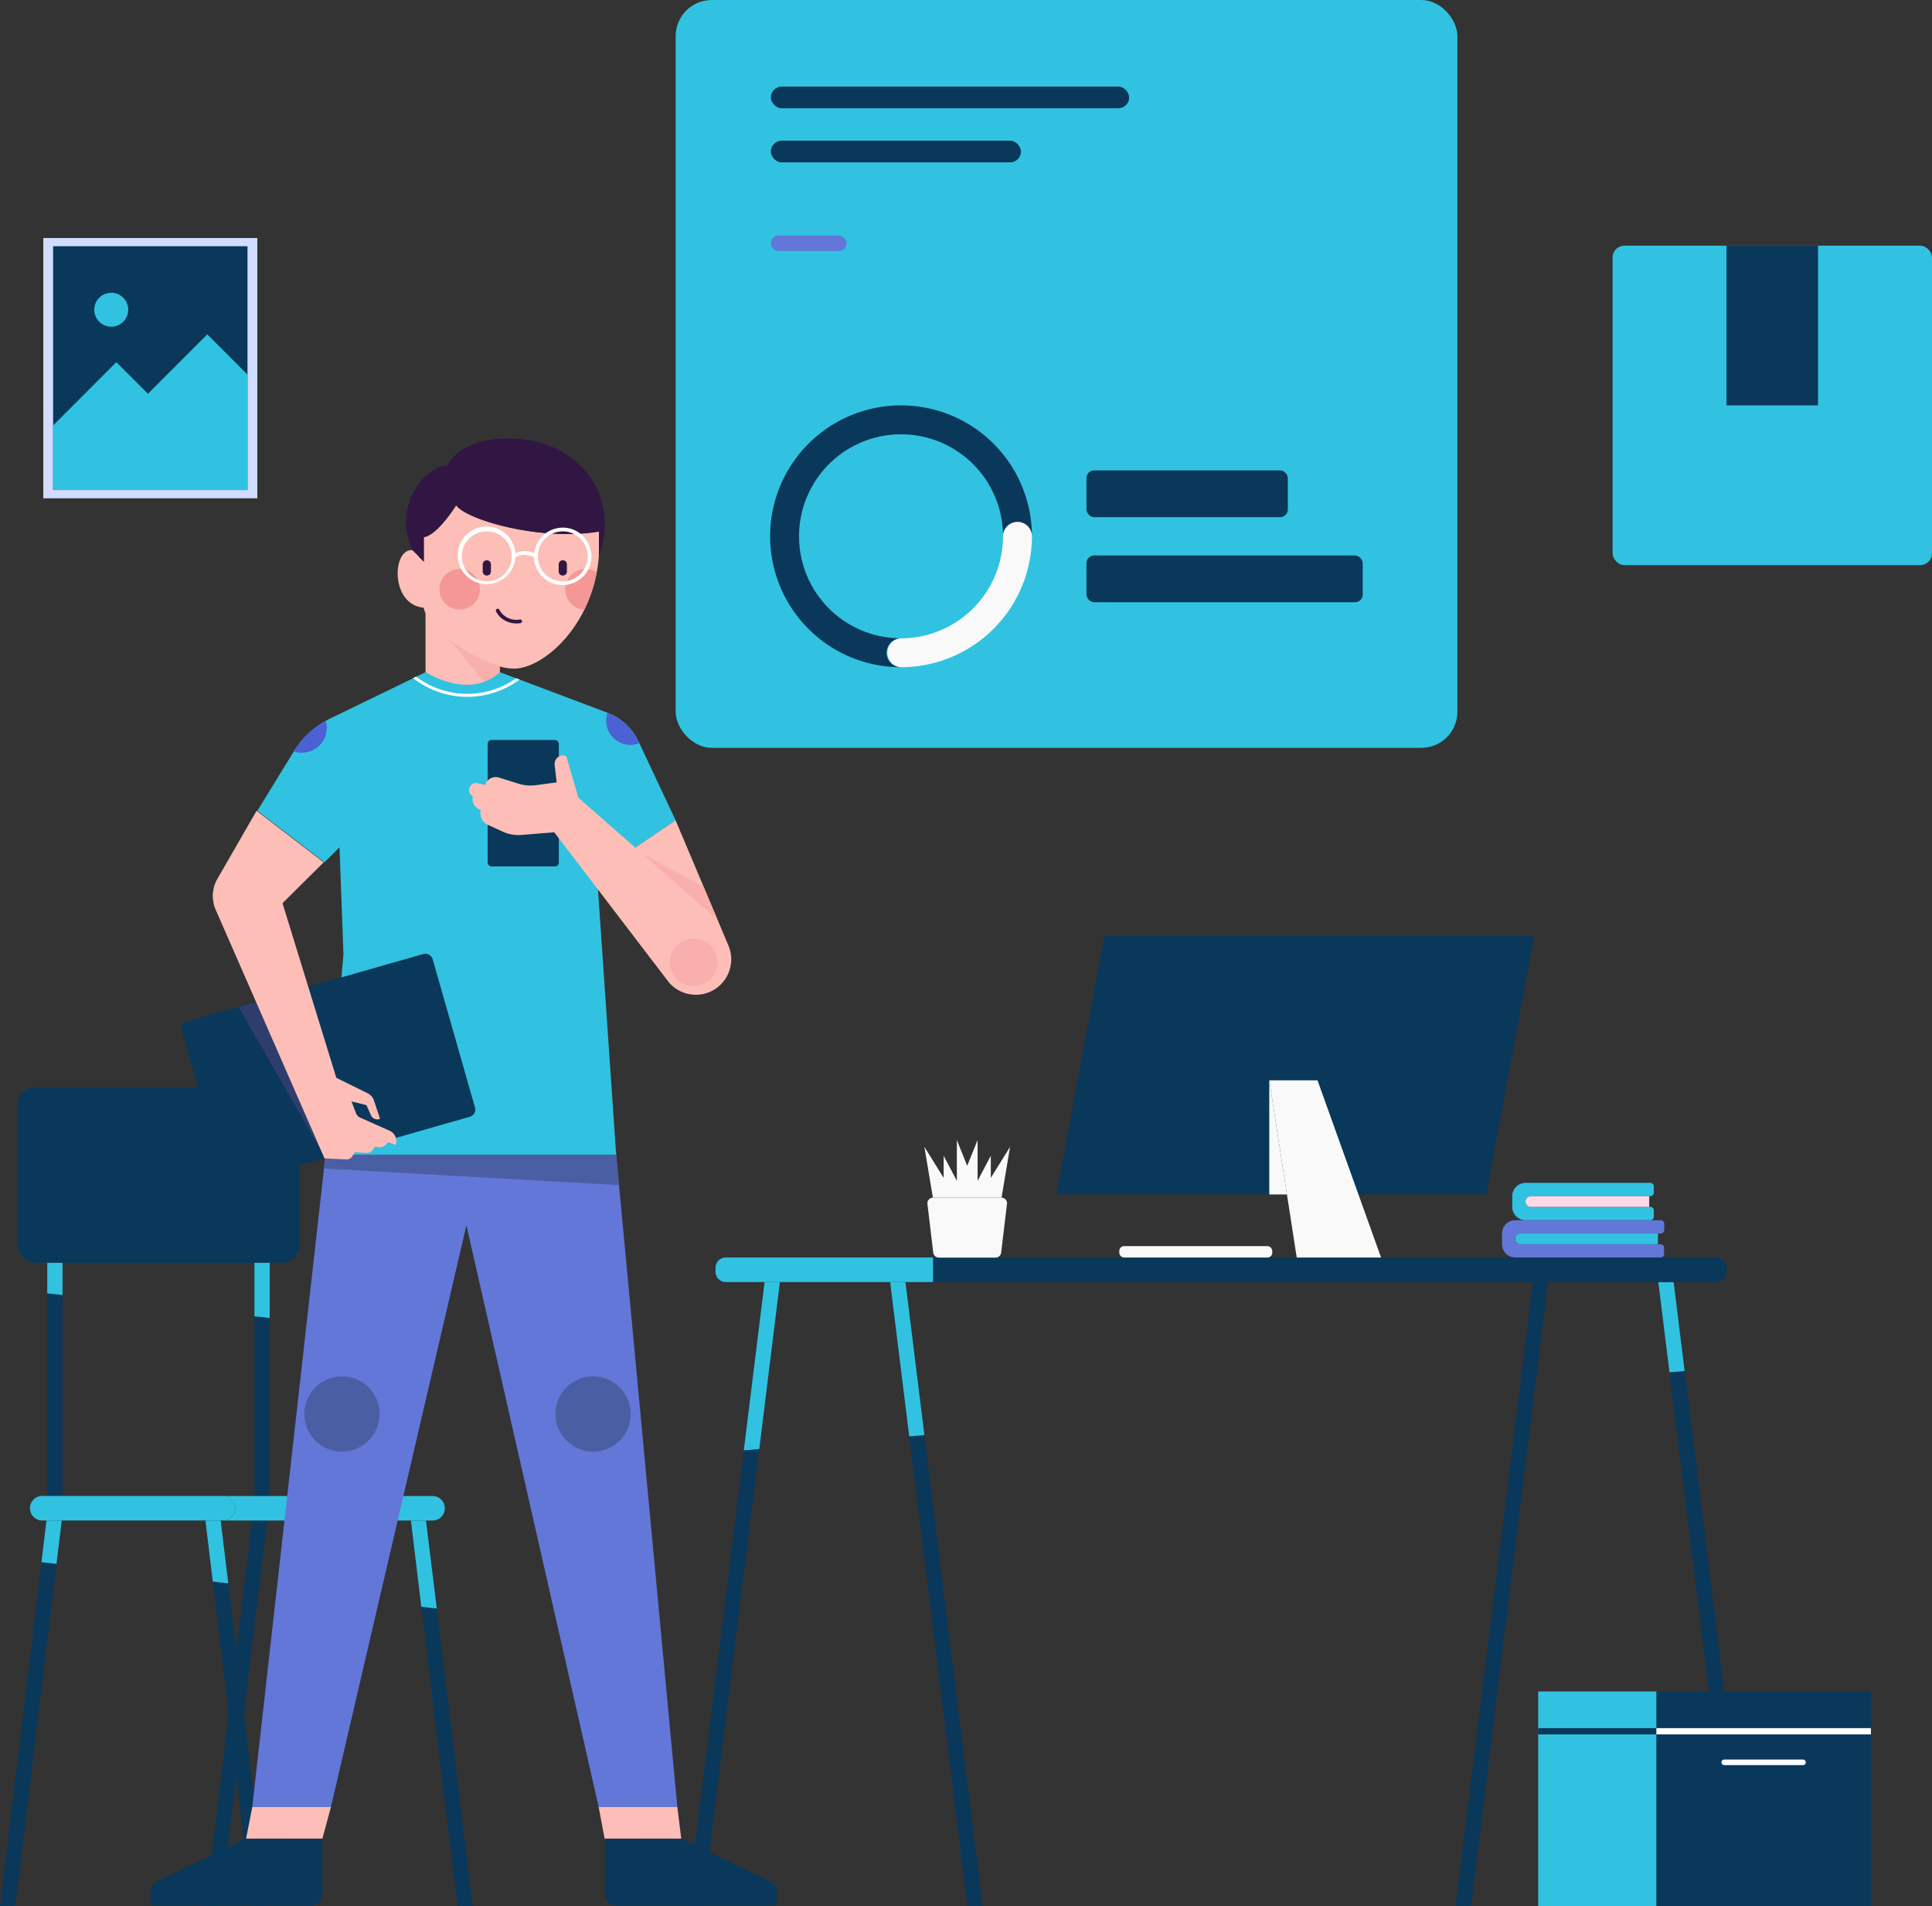 <svg id="ILLUSTRATION" xmlns="http://www.w3.org/2000/svg" viewBox="0 0 425.65 419.88"><rect x="0" y="0" width="425.65" height="419.88" fill="#333333" stroke="none"/><defs><style>.cls-1{fill:#09385a;}.cls-2{fill:#31c2e1;}.cls-3{fill:#d2dcff;}.cls-4{fill:#6277d7;}.cls-5{fill:#f9f9f9;}.cls-6{fill:#ffd9e8;}.cls-7{fill:#fcbeb7;}.cls-8{fill:#311643;}.cls-9{fill:#f49795;}.cls-10{fill:none;}.cls-11{fill:#fff;}.cls-12{fill:#f9afab;}.cls-13{fill:#4a5ea3;}.cls-14{fill:#4a62d3;}.cls-15{fill:#2f3d6c;}</style></defs><polygon class="cls-1" points="58.87 334.95 48.63 419.88 45.27 419.88 55.51 334.95 58.87 334.95"/><polygon class="cls-1" points="13.6 334.95 12.45 344.5 3.36 419.88 0 419.88 9.14 344.13 10.24 334.95 13.6 334.95"/><polygon class="cls-1" points="58.87 419.88 55.51 419.88 54.09 408.13 52.41 394.2 46.89 348.4 45.27 334.95 48.63 334.95 50.3 348.78 54.09 380.28 55.77 394.2 58.87 419.88"/><polygon class="cls-1" points="104.14 419.88 100.78 419.88 92.83 353.96 92.83 353.96 90.53 334.95 93.89 334.95 96.23 354.33 104.14 419.88"/><rect class="cls-1" x="10.41" y="278.18" width="3.36" height="51.37"/><rect class="cls-1" x="56.06" y="278.18" width="3.36" height="51.37"/><path class="cls-2" d="M1640.45,1953.32h-46.16a2.7,2.7,0,0,1,2.7,2.7h0a2.7,2.7,0,0,1-2.7,2.7h46.16a2.7,2.7,0,0,0,2.7-2.7h0A2.7,2.7,0,0,0,1640.45,1953.32Z" transform="translate(-1545.15 -1623.77)"/><path class="cls-2" d="M1597,1956h0a2.7,2.7,0,0,0-2.7-2.7h-39.85a2.7,2.7,0,0,0-2.7,2.7h0a2.7,2.7,0,0,0,2.7,2.7h39.85A2.7,2.7,0,0,0,1597,1956Z" transform="translate(-1545.15 -1623.77)"/><rect class="cls-1" x="3.9" y="239.52" width="62.03" height="38.66" rx="3.76"/><path class="cls-2" d="M1558.75,1958.72l-1.15,9.55-3.32-.37,1.11-9.18Z" transform="translate(-1545.15 -1623.77)"/><path class="cls-2" d="M1593.77,1958.72l1.67,13.83-3.41-.38-1.62-13.45Z" transform="translate(-1545.15 -1623.77)"/><path class="cls-2" d="M1641.38,1978.1l-3.41-.37h0l-2.29-19H1639Z" transform="translate(-1545.15 -1623.77)"/><polygon class="cls-2" points="10.41 278.18 13.77 278.18 13.77 285.28 10.41 284.91 10.41 278.18"/><polygon class="cls-2" points="59.42 278.18 59.42 290.33 56.06 289.96 56.06 278.18 59.42 278.18"/><rect class="cls-3" x="9.54" y="52.43" width="47.15" height="57.34"/><rect class="cls-1" x="11.7" y="54.24" width="42.83" height="53.72"/><polygon class="cls-2" points="11.7 93.72 25.63 79.78 32.59 86.74 45.67 73.65 54.52 82.5 54.52 107.95 11.7 107.95 11.7 93.72"/><circle class="cls-2" cx="24.51" cy="68.23" r="3.74"/><rect class="cls-2" x="148.86" width="172.23" height="164.74" rx="7.96"/><rect class="cls-1" x="169.83" y="19.07" width="78.94" height="4.78" rx="2.39"/><rect class="cls-1" x="169.83" y="30.99" width="55.1" height="4.78" rx="2.39"/><rect class="cls-4" x="169.83" y="51.89" width="16.67" height="3.41" rx="1.71"/><rect class="cls-1" x="239.36" y="103.62" width="44.37" height="10.31" rx="1.71"/><rect class="cls-1" x="239.36" y="122.36" width="60.87" height="10.31" rx="1.71"/><path class="cls-1" d="M1740.48,1767.57a3.18,3.18,0,0,1,3.18-3.19,22.47,22.47,0,1,1,22.47-22.47,3.19,3.19,0,0,1,6.37,0,28.84,28.84,0,1,0-28.84,28.84A3.18,3.18,0,0,1,1740.48,1767.57Z" transform="translate(-1545.15 -1623.77)"/><path class="cls-5" d="M1769.32,1738.73a3.19,3.19,0,0,0-3.19,3.18,22.5,22.5,0,0,1-22.47,22.47,3.19,3.19,0,0,0,0,6.37,28.88,28.88,0,0,0,28.84-28.84A3.19,3.19,0,0,0,1769.32,1738.73Z" transform="translate(-1545.15 -1623.77)"/><rect class="cls-2" x="355.28" y="54.12" width="70.37" height="70.37" rx="2.59"/><rect class="cls-1" x="380.38" y="54.12" width="20.16" height="35.18"/><path class="cls-4" d="M1911.81,1894.72v-1.39a.78.78,0,0,0-.78-.77H1879a2.93,2.93,0,0,0-2.93,2.93h0v2.36h0a2.93,2.93,0,0,0,2.93,2.93H1911a.78.78,0,0,0,.78-.78v-1.38a.77.77,0,0,0-.78-.77h-30.9a1.17,1.17,0,0,1-1.17-1.18h0a1.17,1.17,0,0,1,1.17-1.18H1911A.78.78,0,0,0,1911.81,1894.72Z" transform="translate(-1545.15 -1623.77)"/><path class="cls-2" d="M1910.42,1895.49v2.36h-30.29a1.17,1.17,0,0,1-1.17-1.18h0a1.17,1.17,0,0,1,1.17-1.18Z" transform="translate(-1545.15 -1623.77)"/><path class="cls-2" d="M1909.52,1886.5v-1.38a.78.78,0,0,0-.78-.78h-27.49a2.93,2.93,0,0,0-2.93,2.93h0v2.36h0a2.93,2.93,0,0,0,2.93,2.93h27.49a.78.78,0,0,0,.78-.77v-1.39a.78.78,0,0,0-.78-.77h-26.31a1.18,1.18,0,0,1-1.18-1.18h0a1.18,1.18,0,0,1,1.18-1.18h26.31A.77.77,0,0,0,1909.52,1886.5Z" transform="translate(-1545.15 -1623.77)"/><path class="cls-6" d="M1908.5,1887.27v2.36h-26.07a1.18,1.18,0,0,1-1.18-1.18h0a1.18,1.18,0,0,1,1.18-1.18Z" transform="translate(-1545.15 -1623.77)"/><polygon class="cls-1" points="341.06 282.43 324.07 419.86 320.69 419.86 337.69 282.43 341.06 282.43"/><polygon class="cls-1" points="385.73 419.86 382.35 419.86 367.81 302.29 365.36 282.43 368.73 282.43 371.15 302.01 385.73 419.86"/><polygon class="cls-1" points="171.82 282.43 167.28 319.2 154.83 419.86 151.45 419.86 163.87 319.49 168.45 282.43 171.82 282.43"/><polygon class="cls-1" points="216.49 419.86 213.11 419.86 200.32 316.41 196.11 282.43 199.49 282.43 203.66 316.13 216.49 419.86"/><polygon class="cls-2" points="168.45 282.43 171.82 282.43 167.28 319.2 163.87 319.49 168.45 282.43"/><polygon class="cls-2" points="199.49 282.43 203.66 316.13 200.32 316.41 196.11 282.43 199.49 282.43"/><polygon class="cls-2" points="371.15 302.01 367.81 302.29 365.36 282.43 368.73 282.43 371.15 302.01"/><path class="cls-1" d="M205.56,277H378.13a2.26,2.26,0,0,1,2.26,2.26v.91a2.26,2.26,0,0,1-2.26,2.26H205.56a0,0,0,0,1,0,0V277a0,0,0,0,1,0,0Z"/><path class="cls-2" d="M159.9,277h45.66a0,0,0,0,1,0,0v5.42a0,0,0,0,1,0,0H159.9a2.26,2.26,0,0,1-2.26-2.26v-.91A2.26,2.26,0,0,1,159.9,277Z"/><path class="cls-5" d="M1750.67,1887.59h15.14A1.24,1.24,0,0,1,1767,1889l-1.28,10.7a1.23,1.23,0,0,1-1.23,1.1H1752a1.25,1.25,0,0,1-1.24-1.1l-1.28-10.7A1.25,1.25,0,0,1,1750.67,1887.59Z" transform="translate(-1545.15 -1623.77)"/><polygon class="cls-5" points="218.29 259.46 218.29 254.59 215.38 260.12 215.38 251.14 213.09 256.8 210.81 251.14 210.81 260.12 207.9 254.59 207.9 259.46 203.66 252.64 205.53 263.82 213.09 263.82 220.66 263.82 222.53 252.64 218.29 259.46"/><polygon class="cls-1" points="327.45 263.12 232.75 263.12 243.31 206.2 338.01 206.2 327.45 263.12"/><polygon class="cls-5" points="279.64 237.98 290.27 237.98 304.27 277.01 285.69 277.01 279.64 237.98"/><rect class="cls-5" x="246.6" y="274.5" width="33.7" height="2.51" rx="1.04"/><polygon class="cls-5" points="279.64 237.98 279.64 263.12 283.54 263.12 279.64 237.98"/><path class="cls-7" d="M1677.12,1740.88c-13.09,2.18-29.4-2.69-31.45-5.79-4.74,7.22-7.14,7-7.14,7v5.42l-1.08-1.07c-.32-.75-.85-1.49-1.63-1.49-4.31,0-4.61,12,2.64,12.68.14.47.29.91.44,1.31v19.19h16.36v-7.55a12.11,12.11,0,0,0,3.13.48c6.45,0,17.44-9.49,18.69-24.62C1677.15,1743.57,1677.12,1740.88,1677.12,1740.88Z" transform="translate(-1545.15 -1623.77)"/><path class="cls-8" d="M1657.26,1720.34c-11.29,0-13.54,6-13.54,6-4.82,0-12.19,8.8-7.75,18.58l0,0,2.54,2.54v-5.42s2.4.23,7.14-7c2,3.1,18.36,8,31.45,5.79,0,0,0,2.69,0,5.55h0C1682,1732.29,1672.15,1720.34,1657.26,1720.34Z" transform="translate(-1545.15 -1623.77)"/><path class="cls-8" d="M1652.4,1750.56a.9.9,0,0,1-.9-.9V1748a.91.91,0,0,1,1.81,0v1.69A.9.9,0,0,1,1652.4,1750.56Z" transform="translate(-1545.15 -1623.77)"/><path class="cls-8" d="M1669.14,1750.56a.9.9,0,0,1-.9-.9V1748a.91.91,0,0,1,1.81,0v1.69A.9.9,0,0,1,1669.14,1750.56Z" transform="translate(-1545.15 -1623.77)"/><path class="cls-8" d="M1659,1761.1a5.15,5.15,0,0,1-3.37-1.16,4.55,4.55,0,0,1-1.2-1.49.41.41,0,1,1,.75-.34h0a4.23,4.23,0,0,0,4.52,2.12.41.41,0,0,1,.46.36.42.42,0,0,1-.37.46A7.29,7.29,0,0,1,1659,1761.1Z" transform="translate(-1545.15 -1623.77)"/><circle class="cls-9" cx="101.27" cy="129.81" r="4.46"/><path class="cls-9" d="M1676.61,1749.87a31.51,31.51,0,0,1-2.71,8.17,4.46,4.46,0,1,1,2.71-8.17Z" transform="translate(-1545.15 -1623.77)"/><circle class="cls-10" cx="107.26" cy="122.56" r="5.5"/><circle class="cls-10" cx="1669.14" cy="1746.33" r="5.5" transform="translate(-1803.32 -1333.85) rotate(-9.22)"/><path class="cls-11" d="M1669.14,1740a6.33,6.33,0,0,0-6.29,5.64,4.87,4.87,0,0,0-4.16,0,6.35,6.35,0,1,0,0,.91,4.16,4.16,0,0,1,4.1,0,6.33,6.33,0,1,0,6.32-6.56Zm-16.74,11.82a5.5,5.5,0,1,1,5.5-5.5A5.5,5.5,0,0,1,1652.4,1751.83Zm16.74,0a5.5,5.5,0,1,1,5.5-5.5A5.5,5.5,0,0,1,1669.14,1751.83Z" transform="translate(-1545.15 -1623.77)"/><path class="cls-12" d="M1655.26,1778.12v-7.55a36.5,36.5,0,0,1-11.07-5.88Z" transform="translate(-1545.15 -1623.77)"/><polygon class="cls-4" points="149.23 398.06 131.9 398.06 102.76 269.92 72.91 398.06 55.58 398.06 71.73 254.31 135.75 254.31 149.23 398.06"/><path class="cls-1" d="M1678.42,2028.79V2041a2.58,2.58,0,0,0,2.59,2.58h34.73a.59.59,0,0,0,.6-.59v-2.36a2.69,2.69,0,0,0-1.52-2.42l-19.58-9.46Z" transform="translate(-1545.15 -1623.77)"/><path class="cls-1" d="M1616.17,2028.79V2041a2.57,2.57,0,0,1-2.58,2.58h-34.74a.58.58,0,0,1-.59-.59v-2.36a2.7,2.7,0,0,1,1.51-2.42l19.59-9.46Z" transform="translate(-1545.15 -1623.77)"/><polygon class="cls-7" points="131.9 398.06 133.2 405.02 150.09 405.02 149.23 398.06 131.9 398.06"/><polygon class="cls-7" points="55.58 398.06 54.21 405.02 71.03 405.02 72.91 398.06 55.58 398.06"/><polyline class="cls-13" points="71.38 257.39 136.38 261.06 135.75 254.31 71.73 254.31"/><path class="cls-7" d="M1619.93,1810.37" transform="translate(-1545.15 -1623.77)"/><line class="cls-7" x1="56.69" y1="178.55" x2="71.46" y2="189.91"/><path class="cls-2" d="M1676.65,1816.12l4.25,62h-64l3.92-44.14-.87-23.56-3.32,3.31-14.78-11.36,7.94-12.93A19.65,19.65,0,0,1,1618,1782l18.21-8.84.66-.32,2.08-1s9.5,6.23,16.34,0l3.64,1.37.75.28,19.29,7.28a12.39,12.39,0,0,1,6.86,6.33l8.19,17.41Z" transform="translate(-1545.15 -1623.77)"/><path class="cls-11" d="M1658.88,1773.18a18.67,18.67,0,0,1-22.06-.36l-.66.32a19.34,19.34,0,0,0,23.47.32Z" transform="translate(-1545.15 -1623.77)"/><path class="cls-14" d="M1617.15,1784.09a5.5,5.5,0,0,1-7.32,5.19,19.74,19.74,0,0,1,7.09-6.77A5.49,5.49,0,0,1,1617.15,1784.09Z" transform="translate(-1545.15 -1623.77)"/><circle class="cls-13" cx="75.33" cy="311.48" r="8.29"/><circle class="cls-13" cx="130.67" cy="311.48" r="8.29"/><rect class="cls-1" x="1588.71" y="1840.74" width="57.45" height="37.29" rx="1.62" transform="translate(-1993.29 -1108.55) rotate(-15.93)"/><rect class="cls-1" x="107.44" y="163.01" width="15.68" height="27.85" rx="0.84"/><path class="cls-7" d="M1705.64,1832.07,1694,1804.48l-8.91,6-12.51-11-2.55-8.76a.64.64,0,0,0-.54-.54,1.9,1.9,0,0,0-2.14,2.1l.44,3.84-4.64.62a8.72,8.72,0,0,1-3.73-.33l-4.32-1.35a2.42,2.42,0,0,0-3.06,1.63h0l-1.67-.39a1.55,1.55,0,0,0-1.84,1.11v0a1.55,1.55,0,0,0,.78,1.75h0a2.52,2.52,0,0,0,1.77,3h0a2.86,2.86,0,0,0,1.57,3.32l3.27,1.49a8.25,8.25,0,0,0,3.92.74l7.42-.6,25.21,33h0a7.82,7.82,0,0,0,9.29,2.06h0A7.82,7.82,0,0,0,1705.64,1832.07Z" transform="translate(-1545.15 -1623.77)"/><path class="cls-14" d="M1686,1787.48a5.33,5.33,0,0,1-7-6.71,12.45,12.45,0,0,1,6.76,6.3Z" transform="translate(-1545.15 -1623.77)"/><polygon class="cls-12" points="141.51 188.06 155.02 195.36 158.07 202.58 141.51 188.06"/><polygon class="cls-15" points="71.7 255.17 52.57 221.85 56.62 220.69 71.7 255.17"/><circle class="cls-12" cx="152.82" cy="212" r="5.25"/><path class="cls-12" d="M1598.24,1820.83a5.57,5.57,0,0,1-4.5,5.47l-.94-2.18a7.59,7.59,0,0,1,.39-6.76l1.07-1.86A5.56,5.56,0,0,1,1598.24,1820.83Z" transform="translate(-1545.15 -1623.77)"/><path class="cls-7" d="M1631.11,1872.91l-6.52-2.91a1.79,1.79,0,0,1-1-1l-1-2.6,3.29.81,1,2.25a1.54,1.54,0,0,0,2,.77l-1.37-4.14a2.81,2.81,0,0,0-1.38-1.5l-6.88-3.39-11.86-38.47,9.07-9-14.78-11.36-8.64,15a7.59,7.59,0,0,0-.39,6.76l24,54.82,4.76.22a1.53,1.53,0,0,0,1.4-.75l.52-.87,2.5.21a1.55,1.55,0,0,0,1.38-.63l.59-.79.35.09a2.15,2.15,0,0,0,2.44-1.06l1.74.58A2.48,2.48,0,0,0,1631.11,1872.91Z" transform="translate(-1545.15 -1623.77)"/><path class="cls-7" d="M1729.25,1810.37" transform="translate(-1545.15 -1623.77)"/><rect class="cls-1" x="364.93" y="372.6" width="47.26" height="47.26"/><rect class="cls-2" x="338.89" y="372.6" width="26.03" height="47.26"/><rect class="cls-1" x="338.89" y="380.68" width="26.03" height="1.38"/><rect class="cls-11" x="364.93" y="380.68" width="47.26" height="1.38"/><rect class="cls-11" x="379.26" y="387.6" width="18.59" height="1.23" rx="0.6"/></svg>